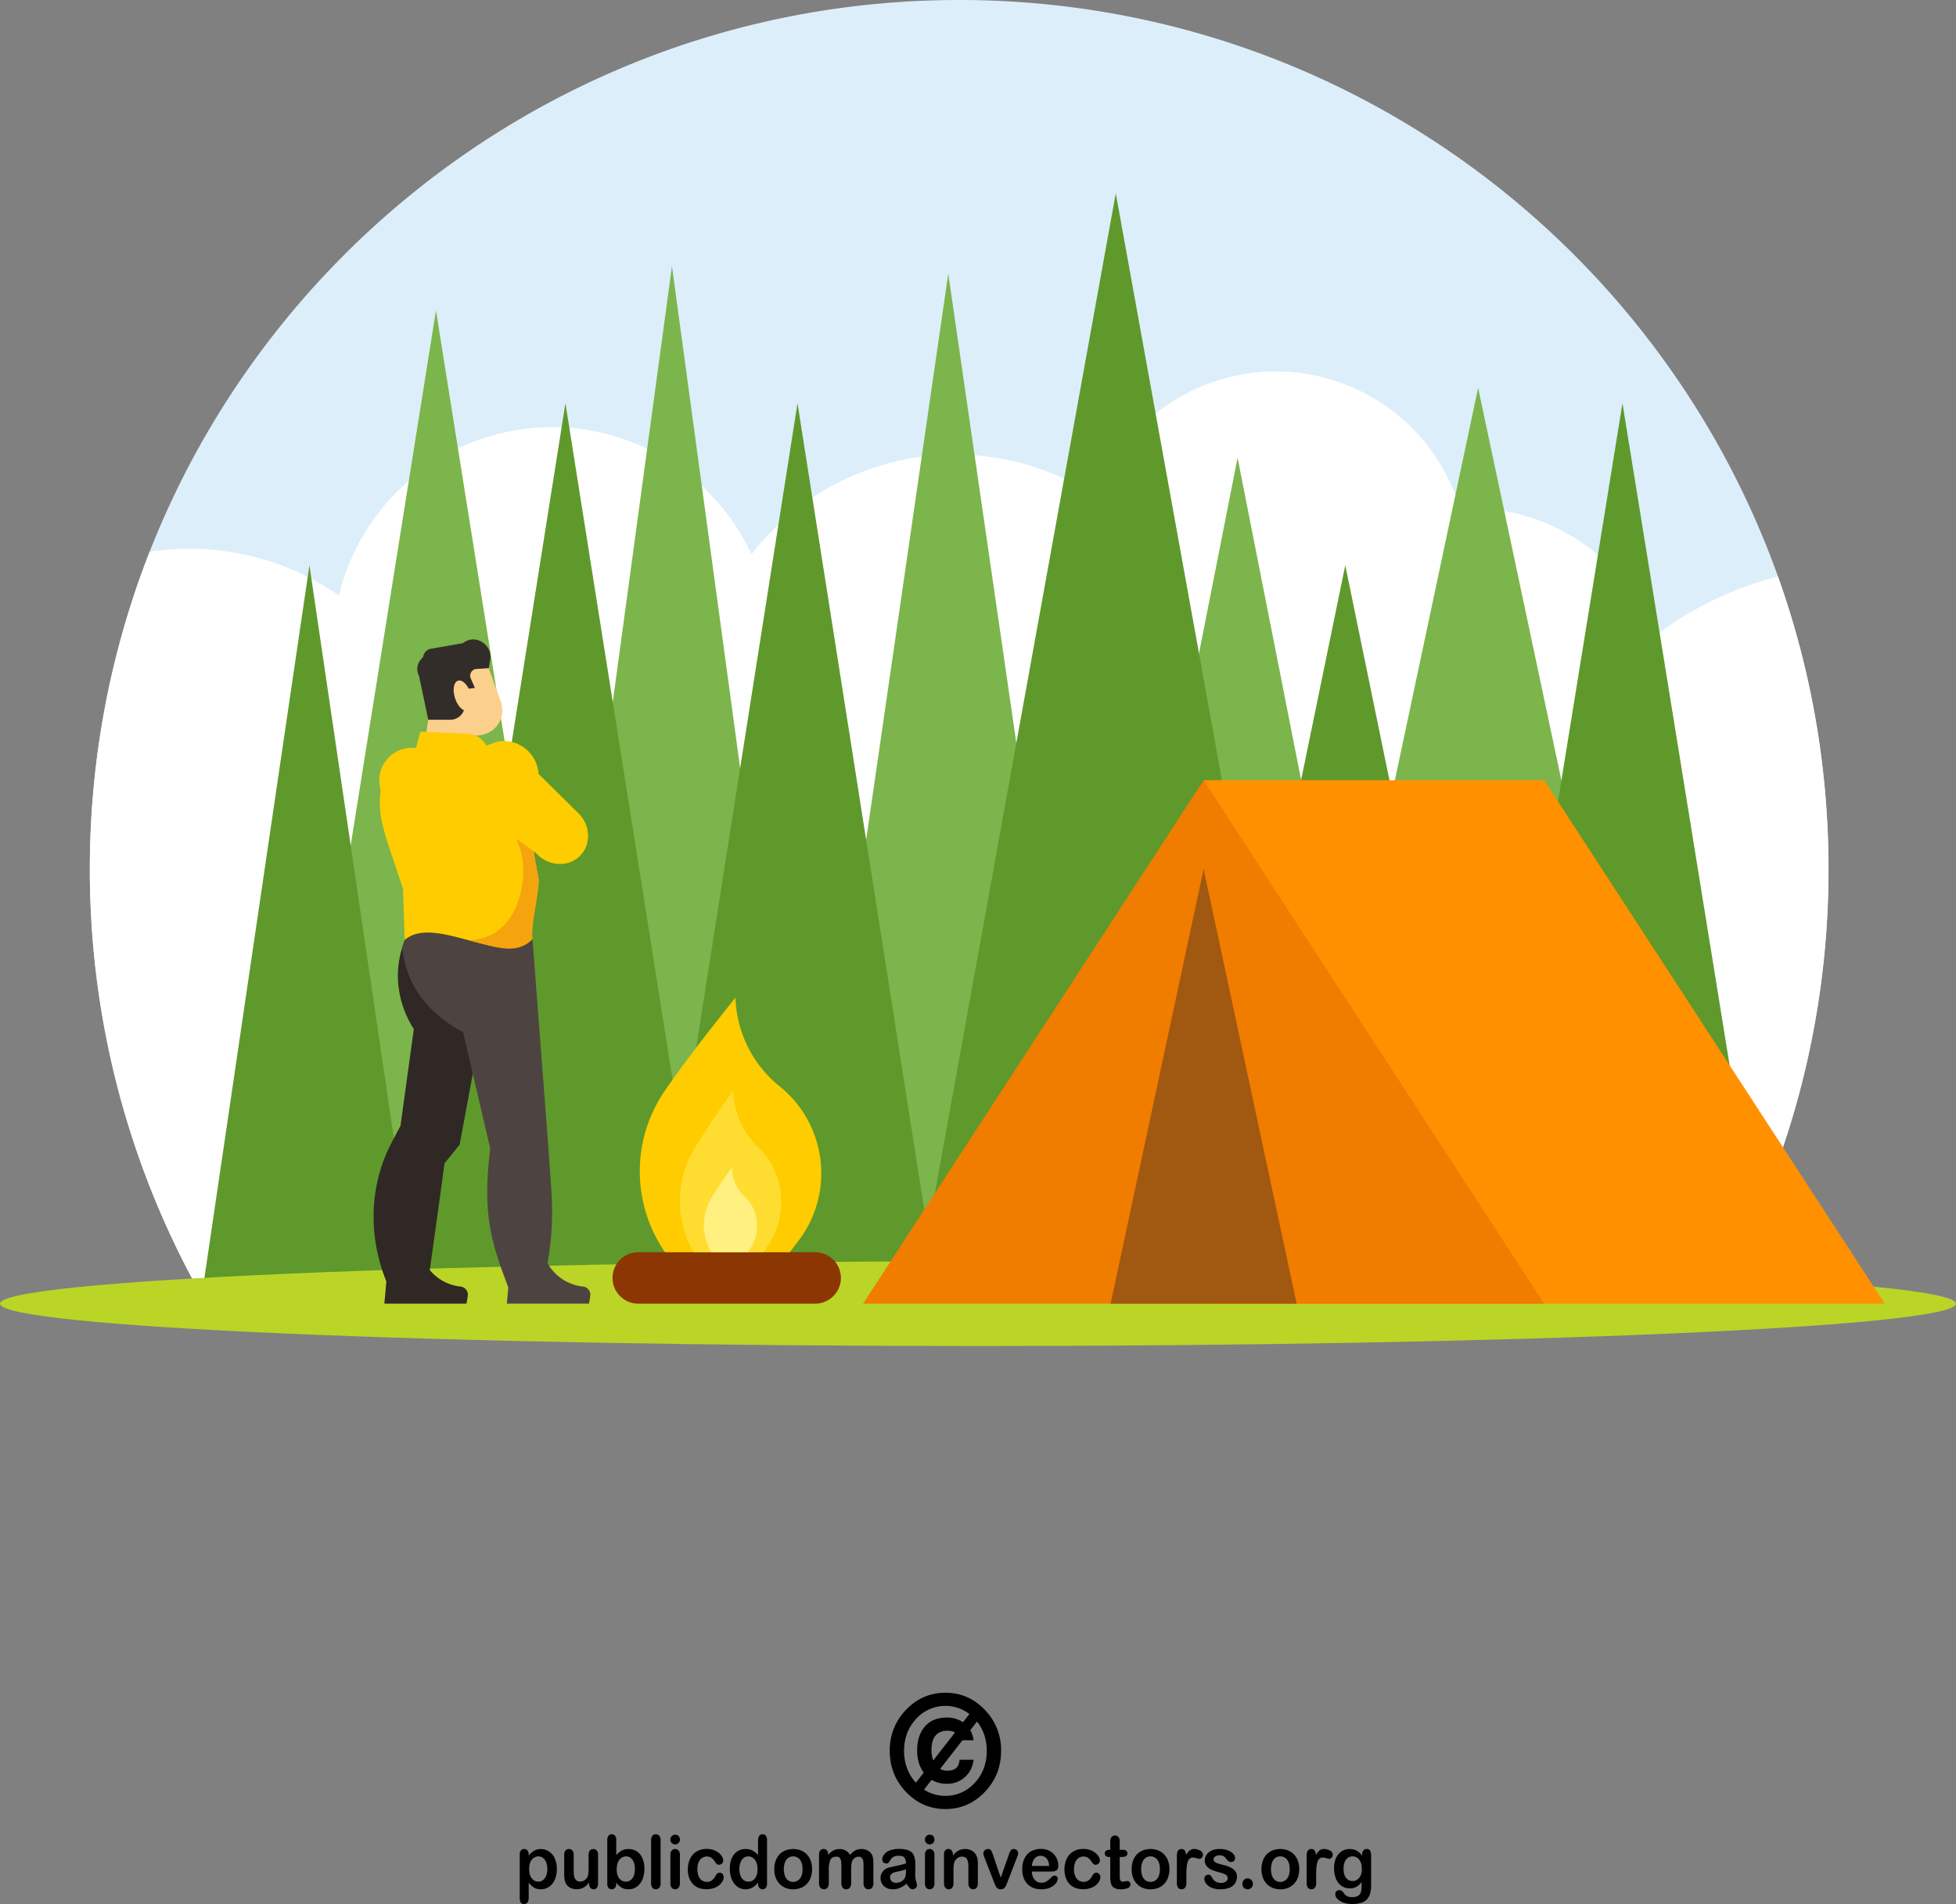 <svg xmlns="http://www.w3.org/2000/svg" width="1671.721" height="1627.577" viewBox="0 0 1671.721 1627.577">
  <rect x="0" y="0" width="1671.721" height="1627.577" fill="#808080" stroke="none"/>
  <g id="Layer_2" data-name="Layer 2">
    <g id="publicdomainvectors.org">
      <g id="man-burning-bonfire-by-the-tent">
        <g>
          <g>
            <g>
              <path d="M451.858,1585.306v1.02a16.158,16.158,0,0,1,4.746-4.322,11.276,11.276,0,0,1,5.61-1.393,12.546,12.546,0,0,1,6.895,2.023,13.765,13.765,0,0,1,4.982,5.899,21.384,21.384,0,0,1,1.817,9.186,23.09,23.09,0,0,1-1.045,7.175,16.327,16.327,0,0,1-2.897,5.505,12.73,12.73,0,0,1-4.355,3.41,12.301,12.301,0,0,1-5.398,1.201,10.938,10.938,0,0,1-5.855-1.457,16.531,16.531,0,0,1-4.501-4.275v12.713c0,3.731-1.302,5.587-3.898,5.587-1.526,0-2.544-.475-3.025-1.431a9.395,9.395,0,0,1-.746-4.209V1585.362a5.442,5.442,0,0,1,1.007-3.614,3.479,3.479,0,0,1,2.764-1.198,3.548,3.548,0,0,1,2.81,1.236A5.181,5.181,0,0,1,451.858,1585.306Zm15.91,12.349a14.906,14.906,0,0,0-.986-5.762,8.434,8.434,0,0,0-2.716-3.719,6.388,6.388,0,0,0-3.854-1.285,7.166,7.166,0,0,0-5.667,2.775c-1.539,1.851-2.308,4.552-2.308,8.134,0,3.378.769,6.001,2.285,7.851a7.088,7.088,0,0,0,5.69,2.827,6.306,6.306,0,0,0,3.758-1.239,8.539,8.539,0,0,0,2.757-3.661A15.058,15.058,0,0,0,467.767,1597.655Z"/>
              <path d="M503.528,1610.219v-1.07a18.499,18.499,0,0,1-3.069,3.214,10.76,10.76,0,0,1-3.503,1.941,13.825,13.825,0,0,1-4.351.638,10.966,10.966,0,0,1-5.272-1.268,8.949,8.949,0,0,1-3.607-3.506c-1.028-1.801-1.52-4.389-1.52-7.75V1585.627a5.622,5.622,0,0,1,1.102-3.795,3.679,3.679,0,0,1,2.906-1.259,3.769,3.769,0,0,1,2.977,1.279,5.535,5.535,0,0,1,1.127,3.774v13.572a22.187,22.187,0,0,0,.465,4.928,6.157,6.157,0,0,0,1.731,3.15,4.746,4.746,0,0,0,3.333,1.122,6.587,6.587,0,0,0,3.867-1.273,7.197,7.197,0,0,0,2.654-3.311q.684-1.801.682-7.881V1585.627a5.508,5.508,0,0,1,1.137-3.774,4.002,4.002,0,0,1,5.848-.02,5.683,5.683,0,0,1,1.086,3.795v24.542a5.358,5.358,0,0,1-1.042,3.625,3.392,3.392,0,0,1-2.718,1.21,3.546,3.546,0,0,1-2.748-1.244A5.273,5.273,0,0,1,503.528,1610.219Z"/>
            </g>
            <path d="M526.69,1572.806v12.949a18.898,18.898,0,0,1,4.656-3.824,12.099,12.099,0,0,1,5.892-1.32,12.729,12.729,0,0,1,7.092,1.996,13.155,13.155,0,0,1,4.729,5.814,21.967,21.967,0,0,1,1.683,9.011,25.52,25.52,0,0,1-.927,7.076,17.289,17.289,0,0,1-2.721,5.569,13.091,13.091,0,0,1-4.331,3.655,12.488,12.488,0,0,1-5.612,1.277,13.362,13.362,0,0,1-3.529-.46,9.53,9.53,0,0,1-2.796-1.242,11.623,11.623,0,0,1-1.992-1.544c-.54-.548-1.255-1.347-2.143-2.422v.828a5.274,5.274,0,0,1-1.11,3.625,3.578,3.578,0,0,1-2.789,1.216,3.423,3.423,0,0,1-2.761-1.216,5.628,5.628,0,0,1-1.017-3.625v-36.996a6.317,6.317,0,0,1,1.003-3.882,3.253,3.253,0,0,1,2.776-1.32,3.447,3.447,0,0,1,2.874,1.262A5.49,5.49,0,0,1,526.69,1572.806Zm.385,25.184c0,3.369.733,5.948,2.203,7.767a7.196,7.196,0,0,0,5.826,2.719,6.608,6.608,0,0,0,5.279-2.78c1.485-1.857,2.224-4.494,2.224-7.954a16.103,16.103,0,0,0-.927-5.779,8.425,8.425,0,0,0-2.616-3.742,6.316,6.316,0,0,0-3.961-1.332,6.864,6.864,0,0,0-4.134,1.332,8.638,8.638,0,0,0-2.861,3.821A15.282,15.282,0,0,0,527.075,1597.99Z"/>
            <g>
              <path d="M556.472,1609.855v-36.734a5.955,5.955,0,0,1,1.074-3.853,3.671,3.671,0,0,1,2.938-1.297,3.753,3.753,0,0,1,2.973,1.285,5.783,5.783,0,0,1,1.134,3.864v36.734a5.732,5.732,0,0,1-1.153,3.879,3.806,3.806,0,0,1-2.954,1.277,3.599,3.599,0,0,1-2.894-1.335A5.797,5.797,0,0,1,556.472,1609.855Z"/>
              <path d="M577.069,1576.627a4.166,4.166,0,0,1-2.91-1.105,3.999,3.999,0,0,1-1.193-3.08,3.914,3.914,0,0,1,1.239-2.961,4.011,4.011,0,0,1,2.865-1.142,4.153,4.153,0,0,1,2.796,1.04,3.859,3.859,0,0,1,1.218,3.063,3.921,3.921,0,0,1-1.193,3.057A4.022,4.022,0,0,1,577.069,1576.627Zm4.015,8.758v24.47a5.737,5.737,0,0,1-1.15,3.859,3.855,3.855,0,0,1-2.946,1.297,3.614,3.614,0,0,1-2.901-1.326,5.888,5.888,0,0,1-1.121-3.83V1585.627a5.635,5.635,0,0,1,1.121-3.774,3.645,3.645,0,0,1,2.901-1.279,3.819,3.819,0,0,1,2.946,1.279A5.142,5.142,0,0,1,581.084,1585.385Z"/>
              <path d="M618.545,1604.521a7.598,7.598,0,0,1-.899,3.384,11.702,11.702,0,0,1-2.776,3.425,13.968,13.968,0,0,1-4.677,2.611,18.678,18.678,0,0,1-6.359,1.002q-7.53,0-11.75-4.576-4.212-4.577-4.219-12.267a21.018,21.018,0,0,1,1.923-9.216,14.32,14.32,0,0,1,5.595-6.181,16.612,16.612,0,0,1,8.734-2.198,16.989,16.989,0,0,1,5.795.962,15.285,15.285,0,0,1,4.456,2.48,12.014,12.014,0,0,1,2.796,3.241,6.555,6.555,0,0,1,.963,3.214,3.501,3.501,0,0,1-1.083,2.568,3.607,3.607,0,0,1-2.629,1.058,2.624,2.624,0,0,1-1.69-.557,8.164,8.164,0,0,1-1.5-1.743,13.013,13.013,0,0,0-3.105-3.556,7.393,7.393,0,0,0-9.915,1.766c-1.47,1.964-2.194,4.637-2.194,8.029a15.968,15.968,0,0,0,.568,4.389,10.194,10.194,0,0,0,1.626,3.422,7.041,7.041,0,0,0,2.587,2.136,7.454,7.454,0,0,0,3.324.731,7.256,7.256,0,0,0,4.184-1.172,10.334,10.334,0,0,0,3.078-3.591,8.125,8.125,0,0,1,1.607-2.259,2.988,2.988,0,0,1,2.116-.796,3.088,3.088,0,0,1,2.473,1.169A3.981,3.981,0,0,1,618.545,1604.521Z"/>
              <path d="M647.87,1610.169v-.828a19.849,19.849,0,0,1-3.24,3.165,11.495,11.495,0,0,1-3.437,1.871,12.687,12.687,0,0,1-4.051.633,11.734,11.734,0,0,1-5.399-1.277,13.188,13.188,0,0,1-4.292-3.69,17.202,17.202,0,0,1-2.753-5.625,24.587,24.587,0,0,1-.937-6.986c0-5.281,1.242-9.428,3.719-12.386a12.142,12.142,0,0,1,9.777-4.436,12.472,12.472,0,0,1,5.916,1.279,16.202,16.202,0,0,1,4.697,3.864v-12.509a6.483,6.483,0,0,1,.996-3.94,3.298,3.298,0,0,1,2.833-1.335,3.496,3.496,0,0,1,2.844,1.218,5.657,5.657,0,0,1,1.002,3.617v37.363a5.299,5.299,0,0,1-1.078,3.625,3.707,3.707,0,0,1-5.521-.035A5.343,5.343,0,0,1,647.87,1610.169Zm-15.954-12.427a15.09,15.09,0,0,0,1.021,5.861,8.075,8.075,0,0,0,2.801,3.634,6.693,6.693,0,0,0,3.892,1.239,7.044,7.044,0,0,0,3.91-1.16,8.04,8.04,0,0,0,2.83-3.579,14.907,14.907,0,0,0,1.053-5.995,14.578,14.578,0,0,0-1.053-5.829,8.929,8.929,0,0,0-2.853-3.739,6.689,6.689,0,0,0-3.936-1.285,6.498,6.498,0,0,0-3.983,1.332,8.461,8.461,0,0,0-2.721,3.792A15.747,15.747,0,0,0,631.916,1597.742Z"/>
              <path d="M694.073,1597.809a21.046,21.046,0,0,1-1.131,6.983,15.804,15.804,0,0,1-3.261,5.485,14.815,14.815,0,0,1-5.121,3.518,17.479,17.479,0,0,1-6.693,1.216,16.661,16.661,0,0,1-6.623-1.239,14.653,14.653,0,0,1-5.11-3.553,15.727,15.727,0,0,1-3.268-5.45,20.857,20.857,0,0,1-1.111-6.974,21.115,21.115,0,0,1,1.125-7.032,15.416,15.416,0,0,1,3.239-5.471,14.21,14.21,0,0,1,5.125-3.485,18.513,18.513,0,0,1,13.316.012,14.559,14.559,0,0,1,5.135,3.544,15.042,15.042,0,0,1,3.247,5.47A20.407,20.407,0,0,1,694.073,1597.809Zm-8.143,0c0-3.442-.74-6.141-2.189-8.064a7.445,7.445,0,0,0-10.069-1.594,8.245,8.245,0,0,0-2.792,3.812,17.859,17.859,0,0,0-.017,11.64,8.239,8.239,0,0,0,2.775,3.803,7.443,7.443,0,0,0,10.104-1.583C685.189,1603.897,685.93,1601.213,685.93,1597.809Z"/>
              <path d="M728.35,1590.812c-.609,1.431-.898,3.958-.898,7.598v11.255a5.948,5.948,0,0,1-1.162,4.01,3.873,3.873,0,0,1-3.069,1.335,3.723,3.723,0,0,1-2.97-1.335,6.042,6.042,0,0,1-1.138-4.01v-13.511a44.725,44.725,0,0,0-.22-4.969,5.553,5.553,0,0,0-1.129-2.897,3.489,3.489,0,0,0-2.901-1.137q-3.982,0-5.25,2.868a20.787,20.787,0,0,0-1.25,8.192v11.454a6.005,6.005,0,0,1-1.145,3.981,3.737,3.737,0,0,1-3.011,1.364,3.782,3.782,0,0,1-3.032-1.364,5.809,5.809,0,0,1-1.162-3.978v-24.237a5.505,5.505,0,0,1,1.032-3.634,3.533,3.533,0,0,1,2.798-1.247,3.66,3.66,0,0,1,2.773,1.163,4.436,4.436,0,0,1,1.113,3.209v.805a14.082,14.082,0,0,1,4.513-3.873,11.552,11.552,0,0,1,5.354-1.242,10.254,10.254,0,0,1,5.25,1.279,9.615,9.615,0,0,1,3.621,3.836,14.44,14.44,0,0,1,4.408-3.859,10.789,10.789,0,0,1,5.193-1.256,11.229,11.229,0,0,1,5.737,1.37,8.525,8.525,0,0,1,3.604,3.905c.698,1.533,1.037,3.94,1.037,7.237v16.542a6.067,6.067,0,0,1-1.145,4.01,3.898,3.898,0,0,1-3.07,1.335,3.754,3.754,0,0,1-3.013-1.364,5.796,5.796,0,0,1-1.185-3.981v-14.254a34.999,34.999,0,0,0-.217-4.375,5.085,5.085,0,0,0-1.214-2.763,3.735,3.735,0,0,0-2.963-1.122,5.315,5.315,0,0,0-3.037.982,6.711,6.711,0,0,0-2.253,2.678Z"/>
              <path d="M774.842,1610.239a24.537,24.537,0,0,1-5.695,3.57,15.09,15.09,0,0,1-6.163,1.201,11.492,11.492,0,0,1-5.494-1.277,9.16,9.16,0,0,1-3.646-3.515,9.392,9.392,0,0,1-1.279-4.771,8.8,8.8,0,0,1,2.125-5.922,10.426,10.426,0,0,1,5.782-3.288c.516-.125,1.803-.393,3.831-.828,2.063-.446,3.795-.834,5.274-1.195,1.443-.356,3.032-.799,4.737-1.312a9.374,9.374,0,0,0-1.291-4.949c-.774-1.035-2.365-1.545-4.749-1.545a9.613,9.613,0,0,0-4.669.892,7.504,7.504,0,0,0-2.664,2.716c-.754,1.192-1.267,1.988-1.575,2.364a2.497,2.497,0,0,1-1.971.566,3.357,3.357,0,0,1-2.364-.904,3.016,3.016,0,0,1-1.002-2.352,7.322,7.322,0,0,1,1.511-4.331,11.016,11.016,0,0,1,4.729-3.494,20.552,20.552,0,0,1,8.006-1.361,21.978,21.978,0,0,1,8.423,1.326,7.91,7.91,0,0,1,4.313,4.17,18.817,18.817,0,0,1,1.265,7.569c0,1.982,0,3.681-.012,5.056-.016,1.399-.025,2.935-.044,4.631a17.454,17.454,0,0,0,.762,4.972,16.985,16.985,0,0,1,.745,3.331,3.186,3.186,0,0,1-1.174,2.378,3.809,3.809,0,0,1-2.648,1.07,3.534,3.534,0,0,1-2.477-1.216A18.794,18.794,0,0,1,774.842,1610.239Zm-.528-12.27a39.545,39.545,0,0,1-5.195,1.448q-3.408.761-4.716,1.119a6.38,6.38,0,0,0-2.489,1.39,3.694,3.694,0,0,0-1.202,2.917,4.417,4.417,0,0,0,1.395,3.279,5.025,5.025,0,0,0,3.666,1.353,9.185,9.185,0,0,0,4.445-1.108,7.111,7.111,0,0,0,2.986-2.836c.736-1.288,1.11-3.392,1.11-6.356Z"/>
              <path d="M794.626,1576.627a4.095,4.095,0,0,1-2.884-1.105,4.316,4.316,0,0,1,.026-6.042,4.004,4.004,0,0,1,2.858-1.142,4.189,4.189,0,0,1,2.811,1.04,4.521,4.521,0,0,1,.015,6.12A4.04,4.04,0,0,1,794.626,1576.627Zm4.012,8.758v24.47a5.699,5.699,0,0,1-1.15,3.859,3.811,3.811,0,0,1-2.941,1.297,3.61,3.61,0,0,1-2.898-1.326,5.792,5.792,0,0,1-1.126-3.83V1585.627a5.545,5.545,0,0,1,1.126-3.774,3.641,3.641,0,0,1,2.898-1.279,3.776,3.776,0,0,1,2.941,1.279A5.107,5.107,0,0,1,798.637,1585.385Z"/>
            </g>
            <g>
              <path d="M814.41,1585.263v1.011a14.405,14.405,0,0,1,4.66-4.319,12.124,12.124,0,0,1,5.858-1.381,11.274,11.274,0,0,1,5.747,1.466,9.069,9.069,0,0,1,3.757,4.107,10.475,10.475,0,0,1,1.049,3.366,38.439,38.439,0,0,1,.239,4.587v15.756a5.821,5.821,0,0,1-1.122,3.859,3.694,3.694,0,0,1-2.897,1.297,3.587,3.587,0,0,1-2.917-1.335,5.698,5.698,0,0,1-1.151-3.821v-14.106a14.683,14.683,0,0,0-1.102-6.412c-.758-1.478-2.244-2.23-4.465-2.23a6.366,6.366,0,0,0-3.945,1.361,7.656,7.656,0,0,0-2.613,3.707,27.411,27.411,0,0,0-.606,7.085v10.594a5.692,5.692,0,0,1-1.141,3.879,3.826,3.826,0,0,1-2.955,1.277,3.629,3.629,0,0,1-2.88-1.326,5.722,5.722,0,0,1-1.135-3.83V1585.385a5.411,5.411,0,0,1,1.017-3.611,3.419,3.419,0,0,1,2.766-1.201,3.582,3.582,0,0,1,3.306,2.095A6.084,6.084,0,0,1,814.41,1585.263Z"/>
              <path d="M848.745,1585.845l6.554,19.232,7.079-20.072a12.049,12.049,0,0,1,1.647-3.421,2.934,2.934,0,0,1,2.428-1.011A3.601,3.601,0,0,1,869.1,1581.672a3.456,3.456,0,0,1,1.072,2.518,5.114,5.114,0,0,1-.198,1.276,9.584,9.584,0,0,1-.443,1.419c-.169.417-.344.921-.58,1.475l-7.784,20.165c-.219.577-.507,1.32-.845,2.212a13.772,13.772,0,0,1-1.16,2.285,4.855,4.855,0,0,1-1.574,1.457,4.639,4.639,0,0,1-2.288.531,4.356,4.356,0,0,1-2.754-.81,5.393,5.393,0,0,1-1.512-1.813c-.321-.638-.883-1.935-1.647-3.862l-7.738-19.946c-.178-.487-.37-.988-.562-1.486-.178-.496-.324-.991-.463-1.518a6.033,6.033,0,0,1-.198-1.326,3.291,3.291,0,0,1,.513-1.731,3.933,3.933,0,0,1,1.396-1.396,3.701,3.701,0,0,1,1.941-.548,3.003,3.003,0,0,1,2.775,1.224A19.515,19.515,0,0,1,848.745,1585.845Z"/>
            </g>
            <g>
              <path d="M897.819,1599.864H881.941a11.677,11.677,0,0,0,1.102,5.103,8.063,8.063,0,0,0,2.894,3.317,7.303,7.303,0,0,0,3.972,1.11,9.537,9.537,0,0,0,2.655-.347,9.429,9.429,0,0,0,2.346-1.119,17.276,17.276,0,0,0,2.069-1.641c.626-.577,1.472-1.349,2.468-2.349a2.52,2.52,0,0,1,1.781-.566,2.81,2.81,0,0,1,2.031.72,2.577,2.577,0,0,1,.758,2.008,5.684,5.684,0,0,1-.86,2.696,10.451,10.451,0,0,1-2.6,2.952,15.267,15.267,0,0,1-4.372,2.337,18.077,18.077,0,0,1-6.053.924c-5.202,0-9.262-1.562-12.144-4.649-2.891-3.118-4.331-7.315-4.331-12.62a22.276,22.276,0,0,1,1.064-6.974,15.337,15.337,0,0,1,3.121-5.505,13.254,13.254,0,0,1,5.05-3.527,17.425,17.425,0,0,1,6.668-1.23,15.198,15.198,0,0,1,8.146,2.101,13.452,13.452,0,0,1,5.1,5.398,14.785,14.785,0,0,1,1.696,6.785c0,2.113-.569,3.494-1.749,4.121A10.434,10.434,0,0,1,897.819,1599.864Zm-15.878-4.821H896.65c-.187-2.885-.93-5.051-2.238-6.482a6.619,6.619,0,0,0-5.138-2.151,6.366,6.366,0,0,0-4.966,2.18A11.211,11.211,0,0,0,881.941,1595.043Z"/>
              <path d="M940.46,1604.521a7.435,7.435,0,0,1-.918,3.384,11.406,11.406,0,0,1-2.76,3.425,14.028,14.028,0,0,1-4.695,2.611,18.591,18.591,0,0,1-6.342,1.002q-7.55,0-11.754-4.576-4.21-4.577-4.223-12.267a20.775,20.775,0,0,1,1.938-9.216,14.201,14.201,0,0,1,5.584-6.181,16.602,16.602,0,0,1,8.746-2.198,17.043,17.043,0,0,1,5.788.962,15.571,15.571,0,0,1,4.459,2.48,12.065,12.065,0,0,1,2.792,3.241,6.671,6.671,0,0,1,.959,3.214,3.397,3.397,0,0,1-1.099,2.568,3.566,3.566,0,0,1-2.62,1.058,2.546,2.546,0,0,1-1.67-.557,7.619,7.619,0,0,1-1.513-1.743,13.034,13.034,0,0,0-3.101-3.556,7.388,7.388,0,0,0-9.912,1.766c-1.481,1.964-2.209,4.637-2.209,8.029a16.726,16.726,0,0,0,.563,4.389,10.186,10.186,0,0,0,1.647,3.422,7.055,7.055,0,0,0,2.588,2.136,7.371,7.371,0,0,0,3.328.731,7.274,7.274,0,0,0,4.179-1.172,10.461,10.461,0,0,0,3.08-3.591,8.039,8.039,0,0,1,1.606-2.259,2.921,2.921,0,0,1,2.11-.796,3.004,3.004,0,0,1,2.442,1.169A3.87,3.87,0,0,1,940.46,1604.521Z"/>
              <path d="M947.997,1581.287h.892v-5.092c0-1.355.038-2.436.111-3.209a4.636,4.636,0,0,1,.58-1.999,3.716,3.716,0,0,1,1.37-1.414,3.785,3.785,0,0,1,1.985-.524,3.92,3.92,0,0,1,2.789,1.198,3.732,3.732,0,0,1,1.052,1.962,18.652,18.652,0,0,1,.218,3.314v5.765H959.978a3.705,3.705,0,0,1,2.632.857,2.827,2.827,0,0,1,.909,2.183,2.452,2.452,0,0,1-1.303,2.393,8.183,8.183,0,0,1-3.695.676h-1.527v15.601a27.762,27.762,0,0,0,.134,3.072,3.307,3.307,0,0,0,.731,1.728,2.339,2.339,0,0,0,1.886.679,9.141,9.141,0,0,0,1.935-.268,9.56,9.56,0,0,1,1.894-.262,2.486,2.486,0,0,1,1.775.807,2.917,2.917,0,0,1,.784,2.043,3.383,3.383,0,0,1-2.136,3.13,13.987,13.987,0,0,1-6.152,1.084,10.308,10.308,0,0,1-5.776-1.335,6.114,6.114,0,0,1-2.562-3.704,25.479,25.479,0,0,1-.618-6.295v-16.28h-1.078a3.757,3.757,0,0,1-2.664-.871,2.859,2.859,0,0,1-.918-2.197,2.785,2.785,0,0,1,.953-2.183A4.147,4.147,0,0,1,947.997,1581.287Z"/>
              <path d="M999.478,1597.809a20.612,20.612,0,0,1-1.139,6.983,15.695,15.695,0,0,1-3.261,5.485,14.769,14.769,0,0,1-5.112,3.518,17.44,17.44,0,0,1-6.695,1.216,16.647,16.647,0,0,1-6.633-1.239,14.628,14.628,0,0,1-5.1-3.553,15.352,15.352,0,0,1-3.255-5.45,20.897,20.897,0,0,1-1.105-6.974,21.235,21.235,0,0,1,1.105-7.032,15.768,15.768,0,0,1,3.241-5.471,14.424,14.424,0,0,1,5.115-3.485,18.544,18.544,0,0,1,13.328.012,14.587,14.587,0,0,1,5.138,3.544,15.623,15.623,0,0,1,3.258,5.47A20.844,20.844,0,0,1,999.478,1597.809Zm-8.149,0c0-3.442-.734-6.141-2.183-8.064a7.434,7.434,0,0,0-10.061-1.594,8.135,8.135,0,0,0-2.798,3.812,17.733,17.733,0,0,0-.012,11.64,8.268,8.268,0,0,0,2.754,3.803,7.458,7.458,0,0,0,10.116-1.583C990.594,1603.897,991.329,1601.213,991.329,1597.809Z"/>
            </g>
            <path d="M1013.936,1602.805v7.05a5.656,5.656,0,0,1-1.166,3.879,3.838,3.838,0,0,1-2.952,1.277,3.694,3.694,0,0,1-2.874-1.297,5.743,5.743,0,0,1-1.122-3.859V1586.28q0-5.714,3.949-5.706a3.302,3.302,0,0,1,2.918,1.332,7.933,7.933,0,0,1,.976,3.94,14.6,14.6,0,0,1,2.996-3.94,6.018,6.018,0,0,1,4.072-1.332,10.241,10.241,0,0,1,4.978,1.332,4.008,4.008,0,0,1,2.41,3.538,3.443,3.443,0,0,1-1.034,2.562,3.129,3.129,0,0,1-2.221,1.017,9.81,9.81,0,0,1-2.151-.589,9.938,9.938,0,0,0-3.031-.574,4.173,4.173,0,0,0-2.891.982,6.298,6.298,0,0,0-1.76,2.894,20.637,20.637,0,0,0-.865,4.593C1014.015,1598.086,1013.936,1600.237,1013.936,1602.805Z"/>
            <path d="M1057.166,1603.944a10.63,10.63,0,0,1-1.647,6.007,10.098,10.098,0,0,1-4.835,3.786,21.301,21.301,0,0,1-7.79,1.274,18.161,18.161,0,0,1-7.487-1.402,10.85,10.85,0,0,1-4.602-3.477,7.152,7.152,0,0,1-1.513-4.194,3.292,3.292,0,0,1,.977-2.39,3.125,3.125,0,0,1,2.396-.991,2.813,2.813,0,0,1,1.973.641,8.084,8.084,0,0,1,1.309,1.845,8.968,8.968,0,0,0,2.999,3.384,8.53,8.53,0,0,0,4.742,1.125,6.656,6.656,0,0,0,3.996-1.14,3.228,3.228,0,0,0,1.571-2.588,3.578,3.578,0,0,0-1.621-3.264,19.088,19.088,0,0,0-5.342-1.961,44.213,44.213,0,0,1-6.832-2.276,11.309,11.309,0,0,1-4.211-3.162,7.35,7.35,0,0,1-1.585-4.8,8.694,8.694,0,0,1,1.463-4.812,10.13,10.13,0,0,1,4.305-3.617,15.736,15.736,0,0,1,6.861-1.358,21.729,21.729,0,0,1,5.663.688,13.816,13.816,0,0,1,4.188,1.824,8.934,8.934,0,0,1,2.562,2.542,5.106,5.106,0,0,1,.883,2.734,3.24,3.24,0,0,1-.944,2.402,3.715,3.715,0,0,1-2.652.912,3.182,3.182,0,0,1-2.145-.752,14.86,14.86,0,0,1-1.999-2.209,7.311,7.311,0,0,0-2.174-1.993,6.689,6.689,0,0,0-3.381-.746,6.313,6.313,0,0,0-3.655.982,2.863,2.863,0,0,0-1.469,2.436,2.695,2.695,0,0,0,1.064,2.189,8.845,8.845,0,0,0,2.894,1.416c1.218.373,2.876.837,4.998,1.37a25.481,25.481,0,0,1,6.173,2.294,10.271,10.271,0,0,1,3.623,3.145A7.144,7.144,0,0,1,1057.166,1603.944Z"/>
            <g>
              <path d="M1066.382,1615.01a4.428,4.428,0,0,1-4.52-4.704,4.639,4.639,0,0,1,1.262-3.261,4.168,4.168,0,0,1,3.162-1.349,4.228,4.228,0,0,1,3.174,1.346,4.443,4.443,0,0,1,1.338,3.264,4.499,4.499,0,0,1-1.338,3.454A4.282,4.282,0,0,1,1066.382,1615.01Z"/>
              <path d="M1110.425,1597.809a20.678,20.678,0,0,1-1.137,6.983,15.707,15.707,0,0,1-3.267,5.485,14.714,14.714,0,0,1-5.112,3.518,17.383,17.383,0,0,1-6.692,1.216,16.682,16.682,0,0,1-6.624-1.239,14.531,14.531,0,0,1-5.089-3.553,15.307,15.307,0,0,1-3.293-5.45,21.198,21.198,0,0,1-1.102-6.974,20.785,20.785,0,0,1,1.131-7.032,15.786,15.786,0,0,1,3.229-5.471,14.253,14.253,0,0,1,5.124-3.485,18.513,18.513,0,0,1,13.316.012,14.528,14.528,0,0,1,5.15,3.544,15.691,15.691,0,0,1,3.252,5.47A20.913,20.913,0,0,1,1110.425,1597.809Zm-8.155,0c0-3.442-.732-6.141-2.189-8.064a7.42,7.42,0,0,0-10.049-1.594,8.164,8.164,0,0,0-2.792,3.812,18.016,18.016,0,0,0-.026,11.64,8.432,8.432,0,0,0,2.778,3.803,7.425,7.425,0,0,0,10.09-1.583C1101.539,1603.897,1102.27,1601.213,1102.27,1597.809Z"/>
            </g>
            <path d="M1124.88,1602.805v7.05a5.672,5.672,0,0,1-1.16,3.879,3.809,3.809,0,0,1-2.935,1.277,3.7,3.7,0,0,1-2.891-1.297,5.681,5.681,0,0,1-1.134-3.859V1586.28c0-3.809,1.335-5.706,3.958-5.706a3.246,3.246,0,0,1,2.906,1.332,7.79,7.79,0,0,1,1.003,3.94,14.397,14.397,0,0,1,2.967-3.94,6.063,6.063,0,0,1,4.08-1.332,10.124,10.124,0,0,1,4.975,1.332,4,4,0,0,1,2.416,3.538,3.446,3.446,0,0,1-1.023,2.562,3.158,3.158,0,0,1-2.23,1.017,9.907,9.907,0,0,1-2.139-.589,9.907,9.907,0,0,0-3.031-.574,4.29,4.29,0,0,0-2.92.982,6.513,6.513,0,0,0-1.749,2.894,21.738,21.738,0,0,0-.851,4.593C1124.965,1598.086,1124.88,1600.237,1124.88,1602.805Z"/>
            <path d="M1171.841,1586.775v24.613a27.165,27.165,0,0,1-.871,7.257,11.726,11.726,0,0,1-2.763,5.033,11.578,11.578,0,0,1-4.975,2.944,26.497,26.497,0,0,1-7.659.956,21.353,21.353,0,0,1-7.49-1.213,12.899,12.899,0,0,1-5.088-3.183,5.847,5.847,0,0,1-1.789-3.984,3.439,3.439,0,0,1,3.451-3.515,3.991,3.991,0,0,1,3.13,1.644c.437.577.892,1.134,1.344,1.696a7.844,7.844,0,0,0,1.545,1.463,5.88,5.88,0,0,0,2.049.909,11.381,11.381,0,0,0,2.737.294,10.755,10.755,0,0,0,4.885-.915,5.174,5.174,0,0,0,2.448-2.556,10.39,10.39,0,0,0,.79-3.518c.096-1.276.152-3.267.207-6.053a13.742,13.742,0,0,1-4.331,4.156,11.38,11.38,0,0,1-5.832,1.419,11.827,11.827,0,0,1-7.129-2.168,13.637,13.637,0,0,1-4.692-6.082,23.458,23.458,0,0,1-1.635-9.023,21.969,21.969,0,0,1,1.002-6.907,14.152,14.152,0,0,1,2.842-5.176,12.104,12.104,0,0,1,4.243-3.189,13.067,13.067,0,0,1,5.298-1.067,12.171,12.171,0,0,1,5.96,1.393,14.539,14.539,0,0,1,4.707,4.322v-1.134a5.221,5.221,0,0,1,1.044-3.439,3.38,3.38,0,0,1,2.67-1.204,3.133,3.133,0,0,1,3.133,1.594A11.14,11.14,0,0,1,1171.841,1586.775Zm-23.528,10.743q0,5.141,2.165,7.793a6.879,6.879,0,0,0,5.561,2.635,7.078,7.078,0,0,0,3.824-1.145,8.195,8.195,0,0,0,2.932-3.413,12.222,12.222,0,0,0,1.128-5.532q0-5.18-2.189-8.055a6.841,6.841,0,0,0-5.747-2.912,6.682,6.682,0,0,0-5.567,2.775C1149.015,1591.511,1148.313,1594.122,1148.313,1597.518Z"/>
          </g>
          <g>
            <path d="M760.448,1496.698a49.021,49.021,0,0,1,13.925-35.131q13.946-14.557,33.658-14.561,19.662,0,33.618,14.561a49.008,49.008,0,0,1,13.946,35.131q0,20.582-13.946,35.139-13.958,14.571-33.618,14.572-19.708,0-33.658-14.572Q760.447,1517.289,760.448,1496.698Zm12.231,0q0,16.162,10.238,27.326a33.807,33.807,0,0,0,50.178,0q10.26-11.148,10.236-27.326,0-16.149-10.236-27.311a33.789,33.789,0,0,0-50.178,0Q772.685,1480.535,772.678,1496.698Zm47.39,7.595h12.038c-.851,6.49-3.509,11.556-7.933,15.202a21.792,21.792,0,0,1-14.841,5.333q-11.795,0-18.823-8.274-6.66-7.864-6.655-20.282c0-8.475,2.2-15.248,6.591-20.378q6.584-7.663,18.619-7.677a23.799,23.799,0,0,1,15.108,4.818c4.34,3.462,6.995,8.326,7.933,14.555H820.069c-1.042-5.435-4.357-8.137-10.004-8.137q-13.954,0-13.965,16.54,0,7.755,3.592,12.672a11.766,11.766,0,0,0,10.118,4.951Q819.541,1513.617,820.069,1504.293Z"/>
            <polygon points="779.699 1527.863 786.64 1533.75 837.659 1468.233 830.722 1462.355 779.699 1527.863"/>
          </g>
        </g>
        <g>
          <path d="M819.767,0c410.343,0,742.995,332.648,742.995,742.987a739.575,739.575,0,0,1-99.38,371.423H176.157a739.53,739.53,0,0,1-99.38-371.423C76.777,332.648,409.426,0,819.767,0Z" fill="#dceefa" fill-rule="evenodd"/>
          <path d="M1519.511,492.746a744.961,744.961,0,0,1-29.025,570.234c-113.867-42.315-195.009-151.95-195.009-280.556,0-6.263.216-12.471.594-18.638A167.111,167.111,0,0,1,1096.418,646.029c-2.011.072-4.022.123-6.048.123a164.044,164.044,0,0,1-55.686-9.685c-13.669,108.447-106.235,192.324-218.391,192.324-96.038,0-177.701-61.515-207.772-147.282a187.613,187.613,0,0,1-224.28,36.984,223.343,223.343,0,0,1-76.992,144.455,204.877,204.877,0,0,1-40.515,251.461H176.157a744.557,744.557,0,0,1-48.269-642.738,225.669,225.669,0,0,1,34.092-2.582,222.669,222.669,0,0,1,127.701,40.023c19.677-82.534,93.889-143.914,182.449-143.914A187.582,187.582,0,0,1,642.302,473.815,220.151,220.151,0,0,1,936.467,424.214a164.353,164.353,0,0,1,311.342,10.52c3.142-.176,6.307-.274,9.495-.274a166.989,166.989,0,0,1,156.757,109.426A298.159,298.159,0,0,1,1519.511,492.746Z" fill="#fff" fill-rule="evenodd"/>
          <path d="M372.606,265.381,439.404,684.491l39.333,246.787,41.311-304.168,54.258-399.509,54.257,399.509,54.26,399.508H493.932l12.273,76.985H239.007l66.799-419.112L372.606,265.381ZM1263.305,331.495l64.354,303.43,64.354,303.435H1134.597l14.963-70.57H963.738l46.99-238.24,46.987-238.239,46.99,238.239,45.961,233.035,48.287-227.659,64.354-303.43ZM810.444,233.896,870.528,648.288l60.081,414.394H690.281l60.08-414.394Z" fill="#7cb54b" fill-rule="evenodd"/>
          <path d="M264.454,483.188,323.754,885.772l33.679,228.638H171.475L205.152,885.772,264.454,483.188Zm96.894,631.223L408.281,818.087,483.259,344.664l74.979,473.423L582.808,973.234l31.992-203.557,66.799-425.014,66.798,425.014,44.59,283.71,67.105-371.067,93.522-517.107,93.516,517.107,28.876,159.656,73.744-358.789,84.927,413.207,35.084,170.705L1313.11,799.195l73.552-454.531,73.552,454.531,51.006,315.215Z" fill="#5f992c" fill-rule="evenodd"/>
          <path d="M835.864,1150.611c460.375,0,835.857-16.257,835.857-36.2,0-19.938-375.483-36.203-835.857-36.203C375.486,1078.207,0,1094.472,0,1114.41,0,1134.354,375.486,1150.611,835.864,1150.611Z" fill="#bad526" fill-rule="evenodd"/>
          <polygon points="1319.74 666.967 1465.268 890.686 1610.795 1114.41 1319.74 1114.41 1028.692 1114.41 1028.692 666.967 1319.74 666.967" fill="#ff9100" fill-rule="evenodd"/>
          <polygon points="1028.692 666.967 1174.219 890.686 1319.74 1114.41 1028.692 1114.41 737.641 1114.41 883.165 890.686 1028.692 666.967" fill="#f07c00" fill-rule="evenodd"/>
          <polygon points="1028.692 742.917 1068.439 928.667 1108.187 1114.41 1028.692 1114.41 949.198 1114.41 988.945 928.667 1028.692 742.917" fill="#a15810" fill-rule="evenodd"/>
          <g>
            <path d="M354.044,778.124,343.778,809.99c-7.353,22.823-3.717,48.453,9.892,69.74l-11.384,82.671-7.357,13.858c-21.124,39.788-20.85,88.678.737,131.162l31.724-22.167,12.659-90.989,12.77-15.7,20.189-108.994L441.861,752.261l-74.979-2.314Z" fill="#302825" fill-rule="evenodd"/>
            <path d="M455.084,802.643l13.685,179.192,2.477,35.909a251.262,251.262,0,0,1-8.654,85.46H435.518c-15.616-40.4-23.464-64.164-16.535-121.369l-23.225-99.42c-30.548-16.744-48.673-40.438-51.979-72.424l18.151-49.167,49.961,23.887Z" fill="#4d4441" fill-rule="evenodd"/>
            <path d="M461.394,1068.155l6.568,11.64a39.558,39.558,0,0,0,30.303,19.984,7.033,7.033,0,0,1,4.72,2.562,6.8,6.8,0,0,1,1.521,5.08q-.431,3.528-1.15,6.989h-70.19l2.429-26.871Z" fill="#4d4441" fill-rule="evenodd"/>
            <path d="M356.721,1068.155l6.564,11.64a39.565,39.565,0,0,0,30.307,19.984,7.027,7.027,0,0,1,4.717,2.562,6.788,6.788,0,0,1,1.521,5.08q-.431,3.528-1.15,6.989h-70.19l2.43-26.871Z" fill="#302825" fill-rule="evenodd"/>
          </g>
          <path d="M452.998,672.736l4.802,12.79a55.644,55.644,0,0,1-1.553,43.842l4.194,22.893c-.524,14.491-7.266,41.266-5.354,50.382-23.32,24.939-83.516-21.651-109.231.9l-1.389-43.839L335.418,732.883c-10.553-31.298-15.345-46.876-5.227-76.144L346.232,642.401l38.838-11.477,28.987,6.189C432.554,641.069,446.304,654.914,452.998,672.736Z" fill="#fc0" fill-rule="evenodd"/>
          <path d="M461.551,705.808a53.743,53.743,0,0,1-5.304,23.56l4.194,22.893c-.524,14.491-7.266,41.266-5.354,50.382-14.351,15.348-35.086,5.502-54.908.912l-.007-.012c43.179.37,53.963-55.462,43.092-81.202l-6.308-14.934Z" fill="#f5a40e" fill-rule="evenodd"/>
          <path d="M400.77,643.641l19.951-8.219a28.091,28.091,0,0,1,26.077,2.91,29.832,29.832,0,0,1,13.456,23.188l34.063,33.65a26.895,26.895,0,0,1,7.441,25.906,23.459,23.459,0,0,1-19.046,17.146,27.421,27.421,0,0,1-25.309-9.825L403.271,690.685Z" fill="#fc0" fill-rule="evenodd"/>
          <polygon points="363.929 628.802 370.482 586.272 406.366 594.286 400.77 643.641 363.929 628.802" fill="#fbd08d" fill-rule="evenodd"/>
          <path d="M361.953,565.074l49.661-10.496L427.8,598.928c4.835,13.242-2.379,26.441-16.038,29.327h-.003c-13.658,2.884-28.781-5.586-33.617-18.832Z" fill="#fbd08d" fill-rule="evenodd"/>
          <path d="M352.294,639.271c16.623,0,31.026,13.476,32.171,30.099a27.721,27.721,0,0,1-28.018,30.093c-16.622,0-31.027-13.47-32.174-30.093A27.73,27.73,0,0,1,352.294,639.271Z" fill="#fc0" fill-rule="evenodd"/>
          <path d="M355.296,640.045l.223-.621,3.787-14,40.891,1.851a18.514,18.514,0,0,1,13.978,7.62,17.556,17.556,0,0,1,2.836,15.356Z" fill="#fc0" fill-rule="evenodd"/>
          <path d="M417.678,571.186l1.326-7.156a14.93,14.93,0,0,0-7.1-15.237,13.818,13.818,0,0,0-16.295,1.004l-27.311,4.78a7.969,7.969,0,0,0-6.597,6.834l-2.243,2.619a12.369,12.369,0,0,0-1.336,13.74l7.891,37.515H384.627a12.473,12.473,0,0,0,12.311-9.542l-.666-16.52,9.667-1.147-3.493-7.87a5.936,5.936,0,0,1,.219-5.545,5.53,5.53,0,0,1,4.614-2.814Z" fill="#332d2a" fill-rule="evenodd"/>
          <path d="M392.608,581.696c3.999,0,8.54,5.785,10.145,12.923,1.607,7.137-.332,12.923-4.332,12.923-3.997,0-8.539-5.785-10.142-12.923C386.671,587.481,388.611,581.696,392.608,581.696Z" fill="#fbd08d" fill-rule="evenodd"/>
          <path d="M545.499,1070.408H696.694A22.065,22.065,0,0,1,718.694,1092.412h0a22.06,22.06,0,0,1-22,21.998H545.499a22.057,22.057,0,0,1-21.997-21.998h0A22.062,22.062,0,0,1,545.499,1070.408Z" fill="#8c3604" fill-rule="evenodd"/>
          <path d="M675.011,1070.408l7.477-9.836A95.284,95.284,0,0,0,666.353,928.667a101.368,101.368,0,0,1-37.78-75.881c-20.824,26.14-41.156,51.831-60.211,79.396a121.55,121.55,0,0,0,0,138.226Z" fill="#fc0" fill-rule="evenodd"/>
          <path d="M652.57,1070.408l4.173-6.246c17.433-26.096,13.441-63.24-9.006-83.784-12.882-11.789-20.586-29.401-21.09-48.196-11.626,16.601-22.976,32.915-33.614,50.431-16.049,26.414-16.049,61.375,0,87.795Z" fill="#ffdd30" fill-rule="evenodd"/>
          <path d="M639.13,1070.408l2.19-3.279c9.147-13.692,7.052-33.178-4.727-43.956A35.6,35.6,0,0,1,625.528,997.882c-6.1,8.711-12.054,17.28-17.635,26.46a45.156,45.156,0,0,0,0,46.066Z" fill="#fff07f" fill-rule="evenodd"/>
        </g>
      </g>
    </g>
  </g>
</svg>
